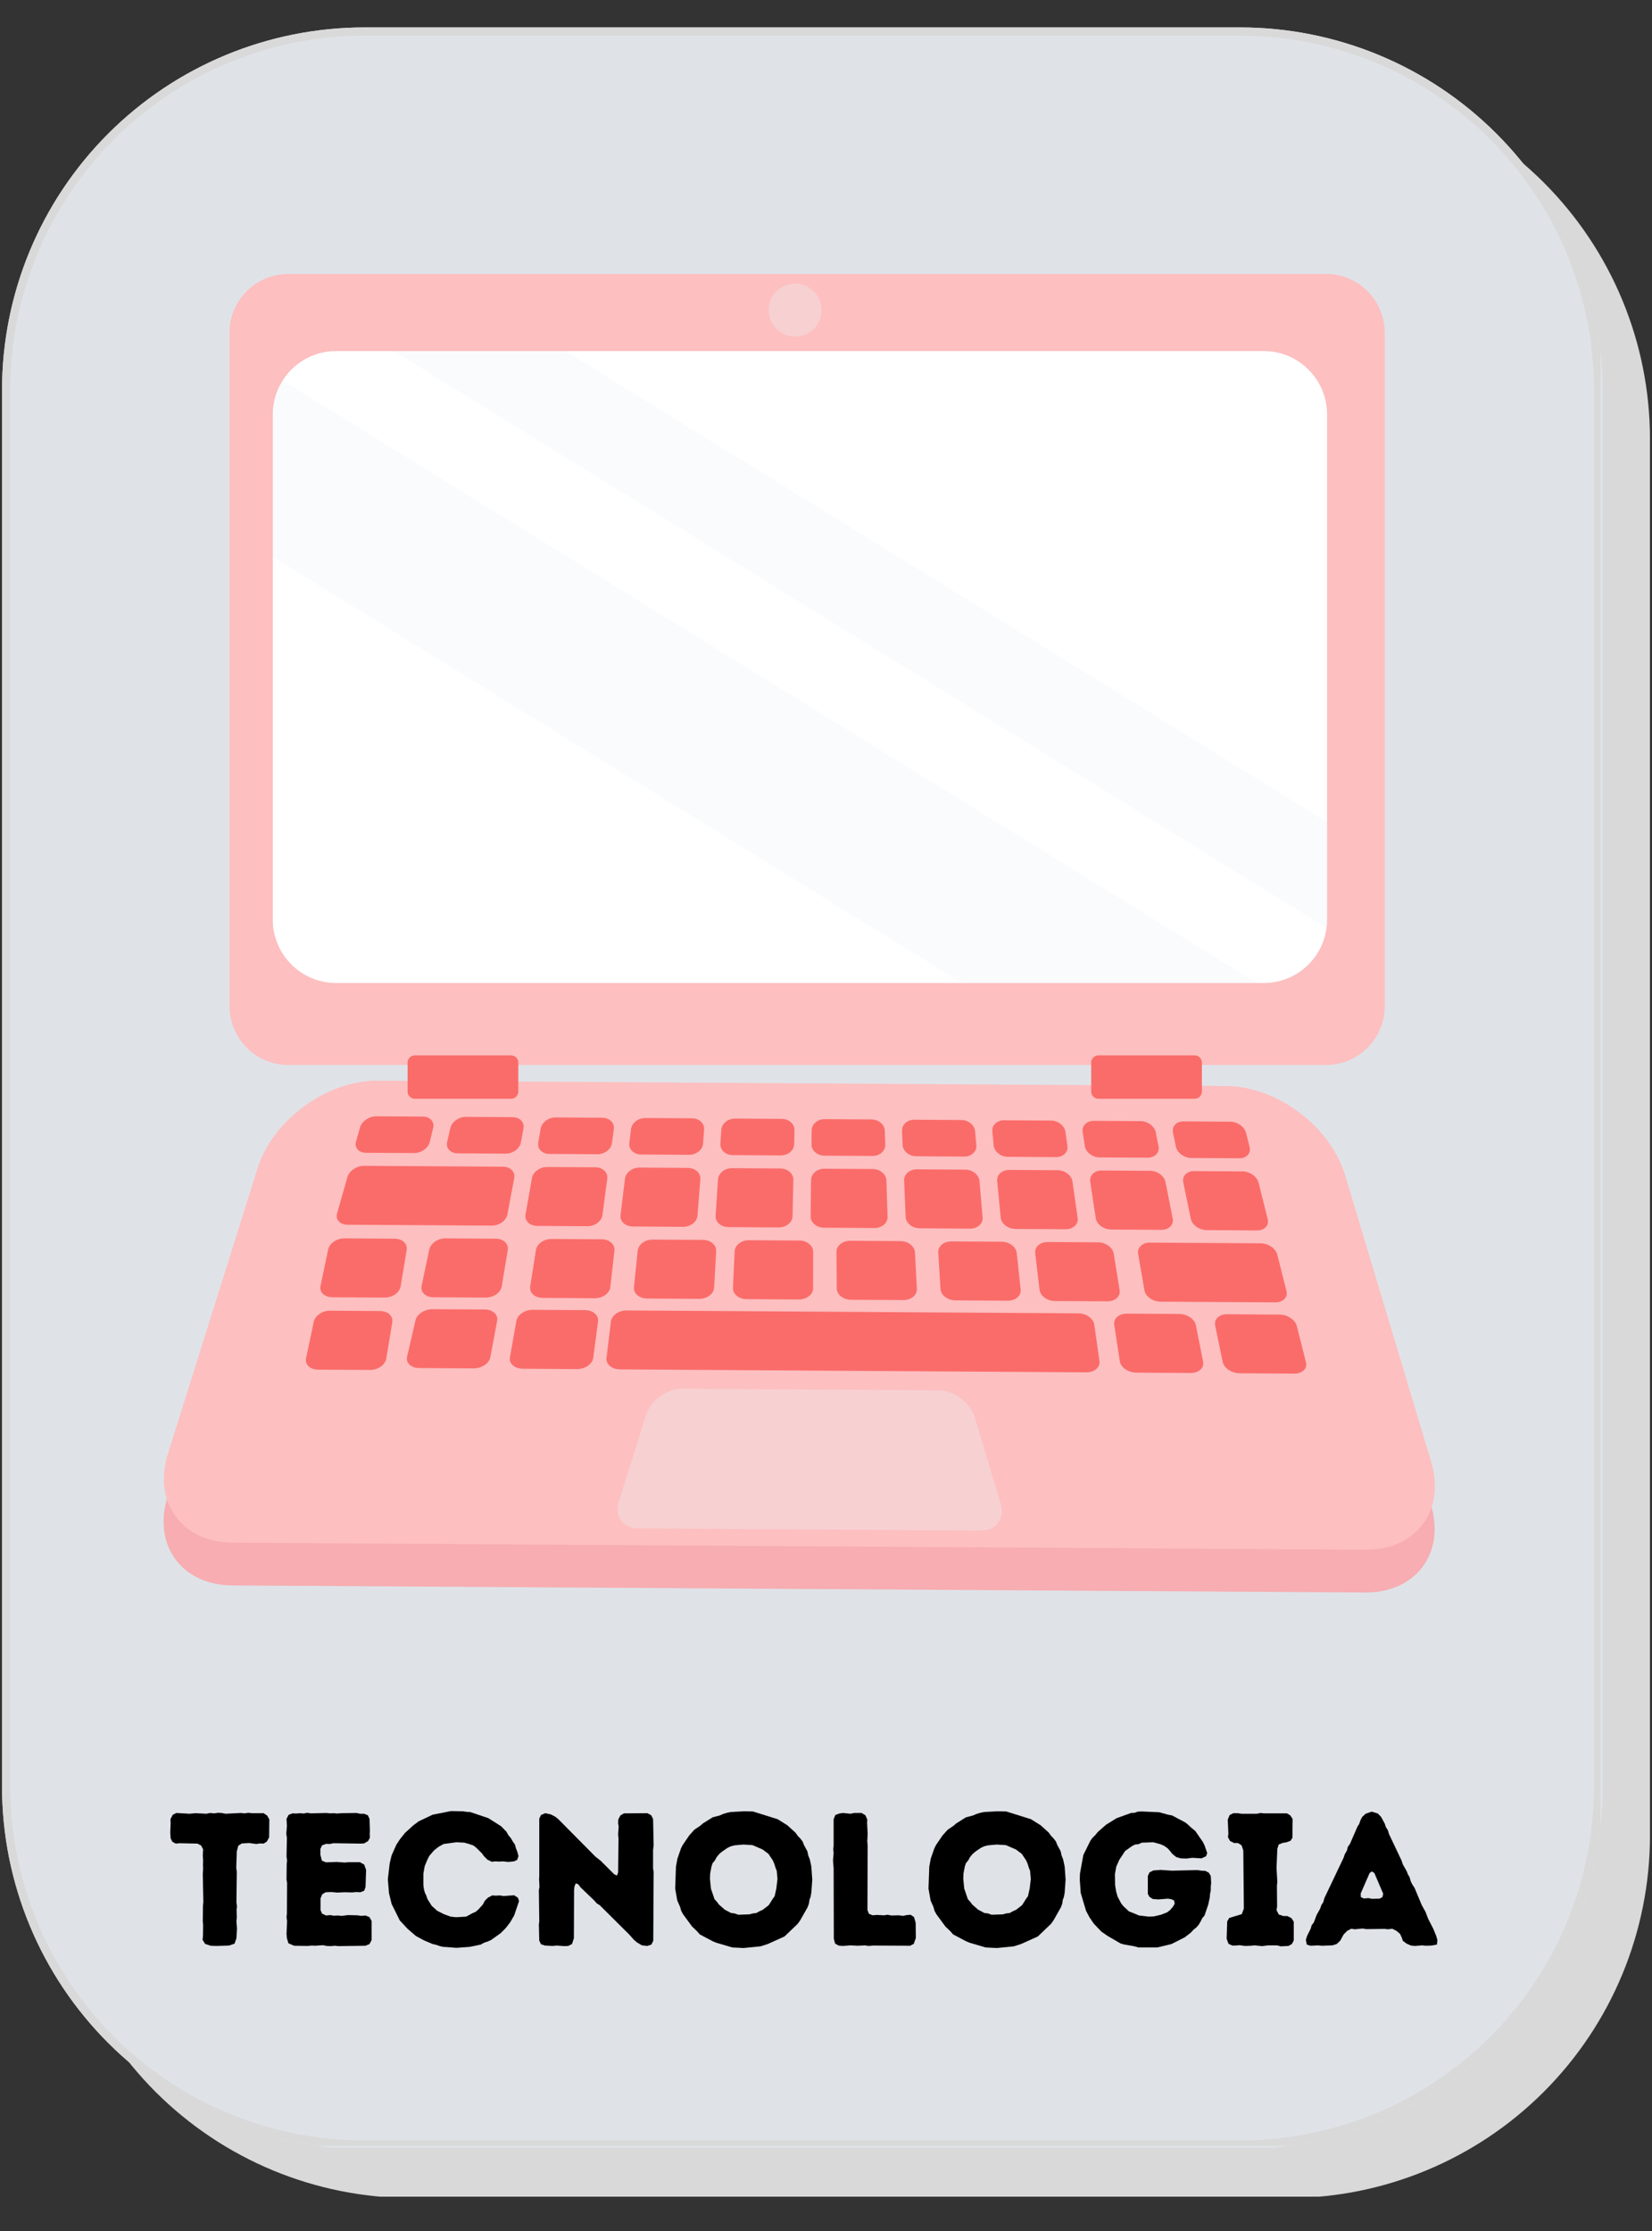 <svg xmlns="http://www.w3.org/2000/svg" xmlns:xlink="http://www.w3.org/1999/xlink" width="200" zoomAndPan="magnify" viewBox="0 0 150 202.5" height="270" preserveAspectRatio="xMidYMid meet" version="1.0"><rect x="0" y="0" width="150" height="202.5" fill="#333333" stroke="none"/><defs><g/><clipPath id="7b06d1f9a6"><path d="M 4.48 6.926 L 149.812 6.926 L 149.812 199.949 L 4.48 199.949 Z M 4.48 6.926 " clip-rule="nonzero"/></clipPath><clipPath id="eb7f721b1c"><path d="M 37.398 6.926 L 116.898 6.926 C 125.629 6.926 134 10.395 140.172 16.566 C 146.348 22.742 149.816 31.113 149.816 39.844 L 149.816 166.594 C 149.816 175.324 146.348 183.695 140.172 189.871 C 134 196.043 125.629 199.512 116.898 199.512 L 37.398 199.512 C 28.668 199.512 20.297 196.043 14.121 189.871 C 7.949 183.695 4.48 175.324 4.48 166.594 L 4.48 39.844 C 4.48 31.113 7.949 22.742 14.121 16.566 C 20.297 10.395 28.668 6.926 37.398 6.926 Z M 37.398 6.926 " clip-rule="nonzero"/></clipPath><clipPath id="79d1383a91"><path d="M 0.184 2.488 L 145.52 2.488 L 145.52 195 L 0.184 195 Z M 0.184 2.488 " clip-rule="nonzero"/></clipPath><clipPath id="13e36ebe8e"><path d="M 33.102 2.488 L 112.602 2.488 C 121.332 2.488 129.703 5.957 135.879 12.133 C 142.051 18.305 145.52 26.676 145.52 35.406 L 145.52 162.156 C 145.52 170.887 142.051 179.262 135.879 185.434 C 129.703 191.605 121.332 195.074 112.602 195.074 L 33.102 195.074 C 24.371 195.074 16 191.605 9.828 185.434 C 3.652 179.262 0.184 170.887 0.184 162.156 L 0.184 35.406 C 0.184 26.676 3.652 18.305 9.828 12.133 C 16 5.957 24.371 2.488 33.102 2.488 Z M 33.102 2.488 " clip-rule="nonzero"/></clipPath><clipPath id="5b8106c240"><path d="M 0.184 2.492 L 145.328 2.492 L 145.328 194.766 L 0.184 194.766 Z M 0.184 2.492 " clip-rule="nonzero"/></clipPath><clipPath id="1e0e72b74b"><path d="M 33.102 2.492 L 112.598 2.492 C 121.328 2.492 129.699 5.957 135.871 12.133 C 142.047 18.305 145.512 26.676 145.512 35.406 L 145.512 162.148 C 145.512 170.879 142.047 179.254 135.871 185.426 C 129.699 191.598 121.328 195.066 112.598 195.066 L 33.102 195.066 C 24.371 195.066 16 191.598 9.824 185.426 C 3.652 179.254 0.184 170.879 0.184 162.148 L 0.184 35.406 C 0.184 26.676 3.652 18.305 9.824 12.133 C 16 5.957 24.371 2.492 33.102 2.492 Z M 33.102 2.492 " clip-rule="nonzero"/></clipPath><clipPath id="eb4dd3670e"><path d="M 14 101 L 131 101 L 131 144.559 L 14 144.559 Z M 14 101 " clip-rule="nonzero"/></clipPath><clipPath id="b9f8ded570"><path d="M 20 24.855 L 126 24.855 L 126 97 L 20 97 Z M 20 24.855 " clip-rule="nonzero"/></clipPath><clipPath id="432230e8fd"><path d="M 24.738 31.711 L 120.59 31.711 L 120.59 88 L 24.738 88 Z M 24.738 31.711 " clip-rule="nonzero"/></clipPath><clipPath id="55b73824e1"><path d="M 30.512 89.223 L 114.754 89.223 C 117.926 89.223 120.496 86.648 120.496 83.473 L 120.496 37.621 C 120.496 34.445 117.926 31.867 114.754 31.867 L 30.512 31.867 C 27.34 31.867 24.77 34.445 24.77 37.621 L 24.77 83.473 C 24.77 86.648 27.34 89.223 30.512 89.223 Z M 30.512 89.223 " clip-rule="nonzero"/></clipPath><clipPath id="a9ef243d3c"><path d="M 24.738 31.711 L 120.59 31.711 L 120.59 89.395 L 24.738 89.395 Z M 24.738 31.711 " clip-rule="nonzero"/></clipPath><clipPath id="1c288da8a6"><path d="M 30.512 89.223 L 114.754 89.223 C 117.926 89.223 120.496 86.648 120.496 83.473 L 120.496 37.621 C 120.496 34.445 117.926 31.867 114.754 31.867 L 30.512 31.867 C 27.34 31.867 24.77 34.445 24.77 37.621 L 24.77 83.473 C 24.77 86.648 27.34 89.223 30.512 89.223 Z M 30.512 89.223 " clip-rule="nonzero"/></clipPath></defs><g clip-path="url(#7b06d1f9a6)"><g clip-path="url(#eb7f721b1c)"><path fill="#d9d9d9" d="M 4.48 6.926 L 149.816 6.926 L 149.816 199.383 L 4.48 199.383 Z M 4.48 6.926 " fill-opacity="1" fill-rule="nonzero"/></g></g><g clip-path="url(#79d1383a91)"><g clip-path="url(#13e36ebe8e)"><path fill="#dfe3e8" d="M 0.184 2.488 L 145.52 2.488 L 145.52 194.945 L 0.184 194.945 Z M 0.184 2.488 " fill-opacity="1" fill-rule="nonzero"/></g></g><g clip-path="url(#5b8106c240)"><g clip-path="url(#1e0e72b74b)"><path stroke-linecap="butt" transform="matrix(0.748, 0, 0, 0.748, 0.185, 2.49)" fill="none" stroke-linejoin="miter" d="M 43.997 0.002 L 150.254 0.002 C 161.923 0.002 173.112 4.633 181.362 12.888 C 189.617 21.138 194.248 32.327 194.248 43.996 L 194.248 213.403 C 194.248 225.072 189.617 236.267 181.362 244.516 C 173.112 252.765 161.923 257.402 150.254 257.402 L 43.997 257.402 C 32.328 257.402 21.139 252.765 12.884 244.516 C 4.635 236.267 -0.002 225.072 -0.002 213.403 L -0.002 43.996 C -0.002 32.327 4.635 21.138 12.884 12.888 C 21.139 4.633 32.328 0.002 43.997 0.002 Z M 43.997 0.002 " stroke="#d9d9d9" stroke-width="2" stroke-opacity="1" stroke-miterlimit="4"/></g></g><g clip-path="url(#eb4dd3670e)"><path fill="#f7adb1" d="M 15.223 135.832 C 13.84 140.242 16.48 143.871 21.094 143.902 L 123.949 144.547 C 128.566 144.578 131.254 140.98 129.922 136.555 L 122.113 110.551 C 120.785 106.125 115.922 102.48 111.309 102.453 L 34.266 101.965 C 29.652 101.938 24.742 105.52 23.359 109.93 Z M 15.223 135.832 " fill-opacity="1" fill-rule="nonzero"/></g><path fill="#fdbfc0" d="M 15.246 131.953 C 13.863 136.363 16.504 139.992 21.117 140.023 L 123.977 140.668 C 128.59 140.699 131.277 137.102 129.949 132.676 L 122.137 106.672 C 120.809 102.246 115.945 98.602 111.332 98.57 L 34.289 98.086 C 29.676 98.059 24.766 101.641 23.383 106.051 Z M 15.246 131.953 " fill-opacity="1" fill-rule="nonzero"/><path fill="#f7d0d2" d="M 56.191 136.285 C 55.77 137.621 56.57 138.719 57.965 138.727 L 89.062 138.922 C 90.457 138.93 91.27 137.844 90.867 136.504 L 88.508 128.645 C 88.105 127.305 86.633 126.203 85.238 126.195 L 61.945 126.047 C 60.551 126.039 59.066 127.121 58.648 128.457 Z M 56.191 136.285 " fill-opacity="1" fill-rule="nonzero"/><path fill="#fa6c6a" d="M 112.531 105.133 L 108.168 105.105 C 107.516 105.102 106.883 104.637 106.77 104.074 L 106.504 102.801 C 106.387 102.238 106.816 101.781 107.457 101.785 L 111.727 101.812 C 112.363 101.816 113.004 102.281 113.145 102.844 L 113.465 104.117 C 113.605 104.68 113.188 105.137 112.531 105.133 Z M 112.531 105.133 " fill-opacity="1" fill-rule="nonzero"/><path fill="#fa6c6a" d="M 104.203 105.078 L 99.844 105.055 C 99.188 105.047 98.582 104.586 98.5 104.023 L 98.305 102.75 C 98.219 102.188 98.672 101.73 99.312 101.734 L 103.578 101.762 C 104.219 101.766 104.832 102.23 104.945 102.789 L 105.195 104.066 C 105.305 104.629 104.859 105.082 104.203 105.078 Z M 104.203 105.078 " fill-opacity="1" fill-rule="nonzero"/><path fill="#fa6c6a" d="M 95.879 105.027 L 91.516 105 C 90.863 104.996 90.281 104.531 90.227 103.973 L 90.102 102.695 C 90.047 102.137 90.527 101.68 91.168 101.684 L 95.434 101.711 C 96.074 101.715 96.664 102.18 96.742 102.738 L 96.922 104.016 C 97.004 104.574 96.531 105.031 95.879 105.027 Z M 95.879 105.027 " fill-opacity="1" fill-rule="nonzero"/><path fill="#fa6c6a" d="M 87.551 104.977 L 83.188 104.949 C 82.535 104.941 81.98 104.48 81.953 103.918 L 81.902 102.645 C 81.875 102.086 82.379 101.629 83.02 101.633 L 87.289 101.66 C 87.926 101.664 88.492 102.125 88.539 102.688 L 88.652 103.961 C 88.699 104.523 88.203 104.98 87.551 104.977 Z M 87.551 104.977 " fill-opacity="1" fill-rule="nonzero"/><path fill="#fa6c6a" d="M 79.223 104.922 L 74.859 104.895 C 74.207 104.891 73.676 104.43 73.684 103.867 L 73.699 102.594 C 73.707 102.035 74.234 101.578 74.875 101.582 L 79.145 101.609 C 79.781 101.613 80.32 102.074 80.34 102.637 L 80.379 103.91 C 80.398 104.469 79.879 104.926 79.223 104.922 Z M 79.223 104.922 " fill-opacity="1" fill-rule="nonzero"/><path fill="#fa6c6a" d="M 70.895 104.871 L 66.531 104.844 C 65.879 104.84 65.375 104.375 65.41 103.816 L 65.496 102.543 C 65.535 101.98 66.09 101.527 66.73 101.531 L 70.996 101.559 C 71.637 101.562 72.148 102.023 72.137 102.582 L 72.109 103.859 C 72.094 104.418 71.551 104.875 70.895 104.871 Z M 70.895 104.871 " fill-opacity="1" fill-rule="nonzero"/><path fill="#fa6c6a" d="M 62.566 104.816 L 58.207 104.789 C 57.551 104.785 57.074 104.324 57.141 103.762 L 57.297 102.488 C 57.363 101.93 57.941 101.477 58.582 101.48 L 62.852 101.504 C 63.492 101.512 63.977 101.973 63.934 102.531 L 63.836 103.805 C 63.793 104.367 63.223 104.82 62.566 104.816 Z M 62.566 104.816 " fill-opacity="1" fill-rule="nonzero"/><path fill="#fa6c6a" d="M 55.566 103.754 C 55.492 104.312 54.895 104.77 54.238 104.766 L 49.879 104.738 C 49.223 104.734 48.77 104.27 48.871 103.711 L 49.094 102.438 C 49.191 101.879 49.797 101.422 50.438 101.426 L 54.703 101.453 C 55.344 101.461 55.809 101.922 55.734 102.48 Z M 55.566 103.754 " fill-opacity="1" fill-rule="nonzero"/><path fill="#fa6c6a" d="M 47.293 103.703 C 47.188 104.262 46.566 104.715 45.914 104.711 L 41.551 104.684 C 40.898 104.68 40.469 104.219 40.598 103.66 L 40.891 102.387 C 41.023 101.828 41.652 101.371 42.293 101.375 L 46.559 101.402 C 47.199 101.406 47.637 101.867 47.531 102.43 Z M 47.293 103.703 " fill-opacity="1" fill-rule="nonzero"/><path fill="#fa6c6a" d="M 39.023 103.648 C 38.887 104.211 38.242 104.664 37.586 104.66 L 33.227 104.633 C 32.57 104.629 32.164 104.168 32.328 103.605 L 32.691 102.336 C 32.852 101.777 33.504 101.32 34.148 101.324 L 38.414 101.352 C 39.055 101.355 39.465 101.816 39.332 102.375 Z M 39.023 103.648 " fill-opacity="1" fill-rule="nonzero"/><path fill="#fa6c6a" d="M 114.125 111.684 L 109.574 111.652 C 108.895 111.652 108.238 111.188 108.125 110.625 L 107.438 107.309 C 107.32 106.746 107.766 106.289 108.426 106.297 L 112.82 106.324 C 113.48 106.328 114.137 106.789 114.277 107.352 L 115.109 110.672 C 115.25 111.23 114.809 111.688 114.125 111.684 Z M 114.125 111.684 " fill-opacity="1" fill-rule="nonzero"/><path fill="#fa6c6a" d="M 105.441 111.629 L 100.891 111.598 C 100.207 111.594 99.578 111.133 99.496 110.57 L 98.988 107.254 C 98.906 106.695 99.375 106.238 100.035 106.242 L 104.43 106.27 C 105.09 106.273 105.719 106.738 105.828 107.297 L 106.48 110.617 C 106.59 111.176 106.121 111.633 105.441 111.629 Z M 105.441 111.629 " fill-opacity="1" fill-rule="nonzero"/><path fill="#fa6c6a" d="M 96.754 111.574 L 92.203 111.547 C 91.523 111.539 90.918 111.078 90.863 110.516 L 90.543 107.203 C 90.488 106.641 90.98 106.184 91.641 106.188 L 96.035 106.219 C 96.695 106.223 97.301 106.684 97.379 107.246 L 97.852 110.562 C 97.93 111.121 97.438 111.578 96.754 111.574 Z M 96.754 111.574 " fill-opacity="1" fill-rule="nonzero"/><path fill="#fa6c6a" d="M 88.066 111.52 L 83.52 111.488 C 82.836 111.484 82.258 111.023 82.234 110.461 L 82.094 107.148 C 82.07 106.59 82.59 106.133 83.25 106.137 L 87.645 106.164 C 88.305 106.168 88.883 106.633 88.934 107.191 L 89.219 110.508 C 89.27 111.066 88.75 111.523 88.066 111.52 Z M 88.066 111.52 " fill-opacity="1" fill-rule="nonzero"/><path fill="#fa6c6a" d="M 79.383 111.465 L 74.832 111.434 C 74.152 111.43 73.598 110.969 73.605 110.41 L 73.645 107.094 C 73.652 106.535 74.195 106.078 74.855 106.082 L 79.254 106.109 C 79.91 106.117 80.465 106.578 80.484 107.141 L 80.59 110.453 C 80.609 111.012 80.066 111.469 79.383 111.465 Z M 79.383 111.465 " fill-opacity="1" fill-rule="nonzero"/><path fill="#fa6c6a" d="M 66.465 106.031 L 70.859 106.059 C 71.52 106.062 72.051 106.527 72.035 107.086 L 71.961 110.398 C 71.949 110.957 71.379 111.414 70.699 111.41 L 66.148 111.379 C 65.465 111.375 64.938 110.914 64.977 110.355 L 65.195 107.043 C 65.234 106.484 65.805 106.027 66.465 106.031 Z M 66.465 106.031 " fill-opacity="1" fill-rule="nonzero"/><path fill="#fa6c6a" d="M 62.465 106.008 C 63.129 106.008 63.629 106.473 63.59 107.031 L 63.332 110.344 C 63.289 110.902 62.695 111.359 62.012 111.355 L 57.461 111.324 C 56.777 111.32 56.277 110.859 56.344 110.301 L 56.746 106.988 C 56.816 106.43 57.41 105.973 58.07 105.977 Z M 62.465 106.008 " fill-opacity="1" fill-rule="nonzero"/><path fill="#fa6c6a" d="M 54.074 105.953 C 54.734 105.957 55.211 106.418 55.137 106.98 L 54.699 110.289 C 54.629 110.848 54.008 111.305 53.328 111.301 L 48.777 111.27 C 48.094 111.266 47.617 110.805 47.715 110.246 L 48.301 106.934 C 48.398 106.375 49.02 105.922 49.68 105.926 Z M 54.074 105.953 " fill-opacity="1" fill-rule="nonzero"/><path fill="#fa6c6a" d="M 45.684 105.898 C 46.34 105.906 46.797 106.367 46.691 106.926 L 46.07 110.234 C 45.965 110.793 45.324 111.25 44.641 111.246 L 31.559 111.164 C 30.875 111.16 30.445 110.699 30.605 110.137 L 31.551 106.828 C 31.711 106.273 32.379 105.816 33.043 105.82 Z M 45.684 105.898 " fill-opacity="1" fill-rule="nonzero"/><path fill="#fa6c6a" d="M 115.777 118.211 L 105.383 118.148 C 104.676 118.145 104.012 117.68 103.914 117.117 L 103.34 113.801 C 103.246 113.242 103.727 112.785 104.414 112.789 L 114.473 112.852 C 115.16 112.855 115.836 113.32 115.977 113.879 L 116.812 117.199 C 116.953 117.762 116.488 118.219 115.777 118.211 Z M 115.777 118.211 " fill-opacity="1" fill-rule="nonzero"/><path fill="#fa6c6a" d="M 94.387 117.062 L 93.996 113.746 C 93.93 113.188 94.438 112.73 95.125 112.734 L 99.711 112.762 C 100.398 112.766 101.035 113.23 101.125 113.789 L 101.66 117.105 C 101.754 117.668 101.246 118.125 100.535 118.117 L 95.797 118.09 C 95.086 118.086 94.449 117.621 94.387 117.062 Z M 94.387 117.062 " fill-opacity="1" fill-rule="nonzero"/><path fill="#fa6c6a" d="M 90.961 112.707 C 91.648 112.711 92.258 113.176 92.32 113.734 L 92.676 117.051 C 92.734 117.613 92.203 118.066 91.492 118.062 L 86.754 118.031 C 86.047 118.027 85.434 117.566 85.398 117.004 L 85.191 113.691 C 85.156 113.129 85.688 112.676 86.375 112.68 Z M 90.961 112.707 " fill-opacity="1" fill-rule="nonzero"/><path fill="#fa6c6a" d="M 81.773 112.652 C 82.461 112.656 83.047 113.121 83.078 113.68 L 83.25 116.996 C 83.281 117.555 82.723 118.012 82.012 118.004 L 77.277 117.977 C 76.566 117.973 75.98 117.508 75.977 116.949 L 75.949 113.637 C 75.941 113.074 76.504 112.621 77.191 112.621 Z M 81.773 112.652 " fill-opacity="1" fill-rule="nonzero"/><path fill="#fa6c6a" d="M 68.004 112.57 L 72.586 112.598 C 73.273 112.602 73.836 113.066 73.832 113.625 L 73.828 116.938 C 73.824 117.496 73.242 117.953 72.531 117.949 L 67.797 117.918 C 67.086 117.914 66.523 117.453 66.551 116.891 L 66.707 113.578 C 66.73 113.02 67.316 112.562 68.004 112.57 Z M 68.004 112.57 " fill-opacity="1" fill-rule="nonzero"/><path fill="#fa6c6a" d="M 59.254 112.516 L 63.836 112.543 C 64.523 112.547 65.062 113.008 65.027 113.57 L 64.84 116.879 C 64.809 117.441 64.199 117.895 63.488 117.891 L 58.754 117.863 C 58.043 117.855 57.508 117.395 57.562 116.836 L 57.902 113.523 C 57.957 112.965 58.566 112.508 59.254 112.516 Z M 59.254 112.516 " fill-opacity="1" fill-rule="nonzero"/><path fill="#fa6c6a" d="M 50.066 112.457 L 54.652 112.484 C 55.34 112.492 55.852 112.953 55.789 113.512 L 55.418 116.824 C 55.355 117.383 54.723 117.84 54.012 117.836 L 49.273 117.805 C 48.562 117.801 48.055 117.336 48.141 116.777 L 48.66 113.469 C 48.746 112.91 49.379 112.453 50.066 112.457 Z M 50.066 112.457 " fill-opacity="1" fill-rule="nonzero"/><path fill="#fa6c6a" d="M 46.105 113.457 L 45.555 116.766 C 45.461 117.328 44.805 117.781 44.094 117.777 L 39.355 117.75 C 38.645 117.742 38.16 117.281 38.281 116.723 L 38.977 113.414 C 39.098 112.852 39.754 112.398 40.445 112.402 L 45.027 112.434 C 45.715 112.438 46.199 112.898 46.105 113.457 Z M 46.105 113.457 " fill-opacity="1" fill-rule="nonzero"/><path fill="#fa6c6a" d="M 36.926 113.457 L 36.375 116.766 C 36.281 117.328 35.625 117.781 34.914 117.777 L 30.18 117.75 C 29.465 117.742 28.98 117.281 29.102 116.723 L 29.797 113.414 C 29.918 112.852 30.574 112.398 31.266 112.402 L 35.848 112.434 C 36.535 112.438 37.02 112.898 36.926 113.457 Z M 36.926 113.457 " fill-opacity="1" fill-rule="nonzero"/><path fill="#fa6c6a" d="M 35.617 120.027 L 35.066 123.336 C 34.969 123.895 34.312 124.348 33.602 124.344 L 28.867 124.316 C 28.156 124.312 27.672 123.848 27.789 123.289 L 28.488 119.98 C 28.605 119.422 29.266 118.965 29.953 118.969 L 34.535 119 C 35.223 119.004 35.711 119.465 35.617 120.027 Z M 35.617 120.027 " fill-opacity="1" fill-rule="nonzero"/><path fill="#fa6c6a" d="M 111.418 119.289 L 116.188 119.32 C 116.902 119.324 117.605 119.789 117.746 120.348 L 118.582 123.668 C 118.723 124.23 118.238 124.684 117.496 124.68 L 112.574 124.648 C 111.836 124.645 111.137 124.184 111.02 123.621 L 110.332 120.301 C 110.215 119.742 110.703 119.285 111.418 119.289 Z M 111.418 119.289 " fill-opacity="1" fill-rule="nonzero"/><path fill="#fa6c6a" d="M 102.316 119.234 L 107.086 119.262 C 107.801 119.27 108.477 119.73 108.586 120.293 L 109.242 123.609 C 109.352 124.172 108.84 124.625 108.102 124.621 L 103.18 124.59 C 102.441 124.586 101.766 124.121 101.68 123.562 L 101.172 120.242 C 101.086 119.684 101.602 119.227 102.316 119.234 Z M 102.316 119.234 " fill-opacity="1" fill-rule="nonzero"/><path fill="#fa6c6a" d="M 56.891 118.945 L 97.914 119.207 C 98.629 119.211 99.277 119.672 99.359 120.234 L 99.832 123.551 C 99.91 124.109 99.371 124.566 98.633 124.562 L 56.289 124.293 C 55.551 124.289 55.004 123.828 55.07 123.266 L 55.469 119.957 C 55.535 119.398 56.176 118.941 56.891 118.945 Z M 56.891 118.945 " fill-opacity="1" fill-rule="nonzero"/><path fill="#fa6c6a" d="M 46.887 119.895 C 46.984 119.336 47.652 118.883 48.363 118.887 L 53.133 118.918 C 53.848 118.922 54.375 119.383 54.301 119.945 L 53.863 123.254 C 53.789 123.816 53.125 124.27 52.383 124.266 L 47.465 124.234 C 46.727 124.227 46.203 123.766 46.301 123.207 Z M 46.887 119.895 " fill-opacity="1" fill-rule="nonzero"/><path fill="#fa6c6a" d="M 37.727 119.84 C 37.855 119.281 38.547 118.828 39.262 118.832 L 44.031 118.859 C 44.746 118.863 45.246 119.328 45.141 119.887 L 44.52 123.195 C 44.418 123.754 43.727 124.211 42.988 124.203 L 38.066 124.172 C 37.328 124.168 36.832 123.707 36.961 123.148 Z M 37.727 119.84 " fill-opacity="1" fill-rule="nonzero"/><g clip-path="url(#b9f8ded570)"><path fill="#fdbfc0" d="M 26.184 96.668 L 120.395 96.668 C 123.348 96.668 125.738 94.27 125.738 91.312 L 125.738 30.219 C 125.738 27.262 123.348 24.863 120.395 24.863 L 26.184 24.863 C 23.23 24.863 20.836 27.262 20.836 30.219 L 20.836 91.312 C 20.836 94.27 23.23 96.668 26.184 96.668 Z M 26.184 96.668 " fill-opacity="1" fill-rule="nonzero"/></g><path fill="#ffffff" d="M 30.512 89.223 L 114.754 89.223 C 117.926 89.223 120.496 86.648 120.496 83.473 L 120.496 37.621 C 120.496 34.445 117.926 31.867 114.754 31.867 L 30.512 31.867 C 27.34 31.867 24.77 34.445 24.77 37.621 L 24.77 83.473 C 24.77 86.648 27.34 89.223 30.512 89.223 Z M 30.512 89.223 " fill-opacity="1" fill-rule="nonzero"/><g clip-path="url(#432230e8fd)"><g clip-path="url(#55b73824e1)"><path fill="#4674b9" d="M 129.301 80.059 L 124.996 87.043 L 12.105 17.25 L 16.41 10.266 Z M 129.301 80.059 " fill-opacity="0.03" fill-rule="nonzero"/></g></g><g clip-path="url(#a9ef243d3c)"><g clip-path="url(#1c288da8a6)"><path fill="#4674b9" d="M 127.719 97.633 L 120.332 109.621 L 7.441 39.828 L 14.828 27.844 Z M 127.719 97.633 " fill-opacity="0.03" fill-rule="nonzero"/></g></g><path fill="#f7d0d2" d="M 74.598 28.148 C 74.598 28.469 74.539 28.773 74.418 29.07 C 74.293 29.363 74.121 29.625 73.895 29.852 C 73.668 30.074 73.41 30.25 73.113 30.371 C 72.82 30.496 72.516 30.555 72.195 30.555 C 71.875 30.555 71.57 30.496 71.273 30.371 C 70.98 30.25 70.719 30.074 70.496 29.852 C 70.27 29.625 70.098 29.363 69.973 29.07 C 69.852 28.773 69.793 28.469 69.793 28.148 C 69.793 27.828 69.852 27.52 69.973 27.227 C 70.098 26.93 70.27 26.672 70.496 26.445 C 70.719 26.219 70.98 26.047 71.273 25.922 C 71.57 25.801 71.875 25.738 72.195 25.738 C 72.516 25.738 72.82 25.801 73.113 25.922 C 73.41 26.047 73.668 26.219 73.895 26.445 C 74.121 26.672 74.293 26.93 74.418 27.227 C 74.539 27.52 74.598 27.828 74.598 28.148 Z M 74.598 28.148 " fill-opacity="1" fill-rule="nonzero"/><path fill="#fa6c6a" d="M 99.734 99.73 L 108.473 99.73 C 108.836 99.73 109.129 99.438 109.129 99.074 L 109.129 96.449 C 109.129 96.086 108.836 95.793 108.473 95.793 L 99.734 95.793 C 99.371 95.793 99.078 96.086 99.078 96.449 L 99.078 99.074 C 99.078 99.438 99.371 99.73 99.734 99.73 Z M 99.734 99.73 " fill-opacity="1" fill-rule="nonzero"/><path fill="#fa6c6a" d="M 37.664 99.73 L 46.406 99.73 C 46.77 99.73 47.062 99.438 47.062 99.074 L 47.062 96.449 C 47.062 96.086 46.77 95.793 46.406 95.793 L 37.664 95.793 C 37.301 95.793 37.008 96.086 37.008 96.449 L 37.008 99.074 C 37.008 99.438 37.301 99.73 37.664 99.73 Z M 37.664 99.73 " fill-opacity="1" fill-rule="nonzero"/><g fill="#000000" fill-opacity="1"><g transform="translate(15.166, 176.592)"><g><path d="M 4.48 0.035 L 5.633 0 L 6.129 -0.172 L 6.301 -0.652 L 6.352 -1.547 L 6.301 -2.199 L 6.336 -2.559 L 6.316 -3.246 L 6.352 -3.555 L 6.301 -3.93 L 6.336 -6.695 L 6.285 -7.055 L 6.336 -8.551 L 6.473 -9.066 L 6.797 -9.27 L 7.469 -9.305 L 8.102 -9.219 L 8.465 -9.27 L 8.773 -9.254 L 9.066 -9.441 L 9.27 -9.82 L 9.289 -11.449 L 9.098 -11.793 L 8.773 -12.016 L 7.707 -12.016 L 7.383 -12.051 L 7.023 -12 L 6.695 -12.035 L 5.305 -11.965 L 4.961 -12.035 L 4.637 -12.051 L 4.273 -12 L 3.898 -12.035 L 3.59 -11.965 L 2.574 -12.016 L 2.043 -11.965 L 0.84 -12.035 L 0.516 -11.863 L 0.309 -11.469 L 0.328 -11.125 L 0.293 -10.266 L 0.328 -9.734 L 0.48 -9.426 L 0.789 -9.254 L 1.133 -9.289 L 2.766 -9.254 L 3.09 -9.082 L 3.277 -8.738 L 3.246 -8.188 L 3.277 -7.707 L 3.262 -7.332 L 3.277 -6.988 L 3.246 -6.508 L 3.297 -3.949 L 3.262 -3.605 L 3.246 -2.215 L 3.277 -1.855 L 3.262 -0.859 L 3.227 -0.531 L 3.449 -0.156 L 3.949 0.016 Z M 4.48 0.035 "/></g></g></g><g fill="#000000" fill-opacity="1"><g transform="translate(24.762, 176.592)"><g><path d="M 5.973 0.051 L 8.43 0.016 L 8.789 -0.137 L 8.98 -0.496 L 8.98 -2.23 L 8.789 -2.574 L 8.43 -2.73 L 8.035 -2.695 L 7.707 -2.746 L 6.832 -2.766 L 6.266 -2.695 L 5.922 -2.73 L 5.547 -2.711 L 5.219 -2.766 L 4.84 -2.73 L 4.48 -2.902 L 4.344 -3.211 L 4.344 -4.293 L 4.496 -4.652 L 4.809 -4.84 L 5.32 -4.859 L 5.871 -4.809 L 6.523 -4.84 L 7.227 -4.824 L 7.57 -4.859 L 7.965 -4.84 L 8.309 -4.98 L 8.43 -5.32 L 8.48 -6.867 L 8.309 -7.348 L 7.914 -7.57 L 6.902 -7.57 L 6.539 -7.535 L 5.82 -7.59 L 4.824 -7.555 L 4.465 -7.707 L 4.328 -8.242 L 4.328 -8.773 L 4.48 -9.098 L 4.859 -9.234 L 5.184 -9.219 L 5.512 -9.289 L 7.965 -9.254 L 8.293 -9.27 L 8.652 -9.477 L 8.824 -9.785 L 8.809 -10.129 L 8.824 -10.473 L 8.789 -11.504 L 8.637 -11.828 L 8.293 -11.965 L 7.93 -11.965 L 7.621 -12.035 L 6.23 -12.016 L 5.855 -11.984 L 5.512 -12.016 L 5.219 -12 L 4.875 -12.035 L 3.469 -12 L 3.125 -12.051 L 2.797 -11.984 L 2.488 -12.016 L 2.145 -11.984 L 1.801 -12 L 1.441 -11.863 L 1.254 -11.504 L 1.289 -10.852 L 1.234 -10.145 L 1.289 -9.77 L 1.254 -8.086 L 1.305 -7.727 L 1.27 -7.398 L 1.254 -5.992 L 1.305 -5.684 L 1.289 -2.902 L 1.254 -2.574 L 1.305 -2.23 L 1.254 -1.047 L 1.289 -0.668 L 1.426 -0.207 L 1.941 0.016 L 3.176 0.035 L 3.555 0 L 3.863 0.016 L 4.566 -0.035 L 4.895 0.035 L 5.289 0.051 L 5.633 0.016 Z M 5.973 0.051 "/></g></g></g><g fill="#000000" fill-opacity="1"><g transform="translate(34.598, 176.592)"><g><path d="M 5.973 0.137 L 6.832 0.207 L 8.035 0.121 L 9.047 -0.086 L 9.355 -0.258 L 9.719 -0.379 L 10.008 -0.516 L 10.852 -1.117 L 11.332 -1.598 L 11.727 -2.113 L 12.086 -2.73 L 12.531 -4.035 L 12.43 -4.344 L 12.086 -4.566 L 11.125 -4.496 L 10.781 -4.551 L 10.438 -4.531 L 10.094 -4.551 L 9.699 -4.344 L 9.426 -4.07 L 9.254 -3.742 L 8.859 -3.297 L 8.582 -3.055 L 8.328 -2.953 L 7.727 -2.625 L 6.816 -2.574 L 6.316 -2.625 L 5.699 -2.852 L 5.098 -3.16 L 4.602 -3.605 L 4.223 -4.207 L 4.102 -4.551 L 3.984 -4.789 L 3.898 -5.098 L 3.844 -5.477 L 3.844 -6.523 L 3.965 -7.211 L 4.223 -7.828 L 4.395 -8.156 L 4.809 -8.637 L 5.219 -8.961 L 5.684 -9.219 L 6.832 -9.375 L 7.57 -9.34 L 8.102 -9.184 L 8.414 -9.066 L 8.652 -8.875 L 9.152 -8.379 L 9.34 -8.121 L 9.664 -7.793 L 10.059 -7.605 L 10.371 -7.641 L 10.73 -7.621 L 11.074 -7.641 L 11.555 -7.59 L 12.07 -7.641 L 12.359 -7.777 L 12.48 -8.121 L 12.379 -8.5 L 12.258 -8.809 L 12.156 -9.168 L 11.965 -9.441 L 11.812 -9.719 L 11.57 -10.008 L 11.383 -10.336 L 10.902 -10.832 L 9.734 -11.57 L 8.086 -12.121 L 7.762 -12.137 L 7.418 -12.188 L 6.352 -12.207 L 4.688 -11.879 L 3.418 -11.277 L 2.918 -10.902 L 2.18 -10.23 L 1.715 -9.648 L 1.391 -9.152 L 0.961 -8.188 L 0.789 -7.484 L 0.617 -6.008 L 0.723 -4.754 L 0.961 -3.777 L 1.699 -2.285 L 2.402 -1.527 L 3.176 -0.859 L 3.914 -0.465 L 4.688 -0.137 L 4.996 -0.07 L 5.34 0.051 L 5.648 0.121 Z M 5.973 0.137 "/></g></g></g><g fill="#000000" fill-opacity="1"><g transform="translate(47.695, 176.592)"><g><path d="M 10.129 -0.293 L 10.594 -0.016 L 11.074 0.035 L 11.449 -0.086 L 11.621 -0.43 L 11.656 -6.695 L 11.605 -6.988 L 11.605 -8.688 L 11.656 -9.098 L 11.605 -11.484 L 11.434 -11.828 L 11.09 -12.016 L 8.961 -12 L 8.637 -11.812 L 8.445 -11.449 L 8.43 -11.09 L 8.48 -10.816 L 8.43 -10.094 L 8.465 -9.719 L 8.43 -6.645 L 8.328 -6.352 L 8.07 -6.473 L 6.852 -7.691 L 6.371 -8.07 L 2.988 -11.484 L 2.73 -11.691 L 2.336 -11.898 L 1.82 -12.016 L 1.426 -11.848 L 1.27 -11.52 L 1.27 -6.316 L 1.254 -6.027 L 1.289 -5.32 L 1.234 -5.031 L 1.27 -2.215 L 1.234 -1.887 L 1.27 -0.445 L 1.426 -0.121 L 1.785 0 L 2.488 0.035 L 2.867 0 L 3.535 0.051 L 3.898 0.035 L 4.242 -0.137 L 4.414 -0.668 L 4.43 -5.012 L 4.465 -5.355 L 4.582 -5.648 L 4.809 -5.562 L 5.031 -5.27 L 6.25 -4.102 L 6.473 -3.844 L 6.766 -3.656 L 9.426 -1.012 L 9.871 -0.516 Z M 10.129 -0.293 "/></g></g></g><g fill="#000000" fill-opacity="1"><g transform="translate(60.637, 176.592)"><g><path d="M 6.883 0.223 L 8.414 0.07 L 9.066 -0.137 L 10.594 -0.824 L 11.793 -1.973 L 12.016 -2.285 L 12.688 -3.469 L 12.809 -3.793 L 12.859 -4.137 L 12.961 -4.414 L 13.031 -4.789 L 13.117 -5.992 L 13.031 -7.176 L 12.895 -7.812 L 12.754 -8.172 L 12.668 -8.566 L 12.359 -9.133 L 12.242 -9.441 L 12.016 -9.734 L 11.812 -9.941 L 11.59 -10.25 L 10.852 -10.918 L 9.973 -11.469 L 7.727 -12.172 L 6.918 -12.188 L 5.719 -12.121 L 5.375 -12.051 L 5.031 -11.949 L 4.723 -11.812 L 4.07 -11.641 L 3.191 -11.09 L 2.953 -10.883 L 2.402 -10.508 L 1.941 -9.992 L 1.355 -9.133 L 1.203 -8.84 L 0.875 -7.898 L 0.738 -7.16 L 0.668 -5.168 L 0.859 -4.086 L 1.117 -3.504 L 1.219 -3.141 L 1.391 -2.832 L 2.199 -1.734 L 2.68 -1.27 L 2.902 -1.012 L 4.07 -0.395 L 4.395 -0.258 L 5.855 0.172 Z M 6.402 -2.797 L 6.059 -2.918 L 5.75 -2.953 L 5.168 -3.262 L 4.637 -3.727 L 4.465 -3.965 L 4.242 -4.207 L 3.914 -5.168 L 3.828 -6.027 L 3.844 -6.539 L 3.965 -7.176 L 4.07 -7.484 L 4.273 -7.727 L 4.43 -8.016 L 4.652 -8.293 L 4.91 -8.516 L 5.406 -8.859 L 5.719 -9.012 L 6.078 -9.098 L 6.867 -9.168 L 7.691 -9.117 L 8.602 -8.723 L 9.133 -8.328 L 9.527 -7.742 L 9.664 -7.434 L 9.77 -7.09 L 9.891 -6.781 L 9.957 -6.043 L 9.855 -5.184 L 9.699 -4.48 L 9.512 -4.223 L 9.355 -3.965 L 9.152 -3.656 L 8.617 -3.246 L 8.309 -3.105 L 8.035 -2.953 L 7.727 -2.918 L 7.398 -2.832 Z M 6.402 -2.797 "/></g></g></g><g fill="#000000" fill-opacity="1"><g transform="translate(74.404, 176.592)"><g><path d="M 1.305 -0.617 L 1.426 -0.172 L 1.75 0 L 2.094 0.035 L 2.816 -0.016 L 3.484 0.016 L 4.137 -0.016 L 4.465 0.035 L 4.84 0 L 8.242 0.016 L 8.566 -0.156 L 8.754 -0.688 L 8.738 -2.078 L 8.582 -2.594 L 8.273 -2.797 L 7.914 -2.766 L 7.59 -2.695 L 7.227 -2.746 L 6.523 -2.73 L 6.18 -2.797 L 5.871 -2.746 L 5.203 -2.781 L 4.84 -2.746 L 4.496 -2.883 L 4.359 -3.227 L 4.379 -9.047 L 4.344 -9.461 L 4.379 -10.145 L 4.328 -11.125 L 4.344 -11.449 L 4.172 -11.828 L 3.828 -12.035 L 3.16 -12.035 L 2.816 -11.965 L 2.129 -12.035 L 1.801 -11.984 L 1.441 -11.848 L 1.289 -11.469 L 1.289 -9.066 L 1.254 -8.738 L 1.289 -8.395 L 1.234 -7.762 L 1.254 -7.383 L 1.289 -7.055 Z M 1.305 -0.617 "/></g></g></g><g fill="#000000" fill-opacity="1"><g transform="translate(83.639, 176.592)"><g><path d="M 6.883 0.223 L 8.414 0.07 L 9.066 -0.137 L 10.594 -0.824 L 11.793 -1.973 L 12.016 -2.285 L 12.688 -3.469 L 12.809 -3.793 L 12.859 -4.137 L 12.961 -4.414 L 13.031 -4.789 L 13.117 -5.992 L 13.031 -7.176 L 12.895 -7.812 L 12.754 -8.172 L 12.668 -8.566 L 12.359 -9.133 L 12.242 -9.441 L 12.016 -9.734 L 11.812 -9.941 L 11.59 -10.25 L 10.852 -10.918 L 9.973 -11.469 L 7.727 -12.172 L 6.918 -12.188 L 5.719 -12.121 L 5.375 -12.051 L 5.031 -11.949 L 4.723 -11.812 L 4.07 -11.641 L 3.191 -11.09 L 2.953 -10.883 L 2.402 -10.508 L 1.941 -9.992 L 1.355 -9.133 L 1.203 -8.84 L 0.875 -7.898 L 0.738 -7.16 L 0.668 -5.168 L 0.859 -4.086 L 1.117 -3.504 L 1.219 -3.141 L 1.391 -2.832 L 2.199 -1.734 L 2.68 -1.27 L 2.902 -1.012 L 4.07 -0.395 L 4.395 -0.258 L 5.855 0.172 Z M 6.402 -2.797 L 6.059 -2.918 L 5.75 -2.953 L 5.168 -3.262 L 4.637 -3.727 L 4.465 -3.965 L 4.242 -4.207 L 3.914 -5.168 L 3.828 -6.027 L 3.844 -6.539 L 3.965 -7.176 L 4.07 -7.484 L 4.273 -7.727 L 4.43 -8.016 L 4.652 -8.293 L 4.91 -8.516 L 5.406 -8.859 L 5.719 -9.012 L 6.078 -9.098 L 6.867 -9.168 L 7.691 -9.117 L 8.602 -8.723 L 9.133 -8.328 L 9.527 -7.742 L 9.664 -7.434 L 9.77 -7.09 L 9.891 -6.781 L 9.957 -6.043 L 9.855 -5.184 L 9.699 -4.48 L 9.512 -4.223 L 9.355 -3.965 L 9.152 -3.656 L 8.617 -3.246 L 8.309 -3.105 L 8.035 -2.953 L 7.727 -2.918 L 7.398 -2.832 Z M 6.402 -2.797 "/></g></g></g><g fill="#000000" fill-opacity="1"><g transform="translate(97.406, 176.592)"><g><path d="M 5.957 0.172 L 7.676 0.172 L 8.961 -0.137 L 10.18 -0.754 L 10.711 -1.168 L 10.969 -1.441 L 11.227 -1.648 L 11.434 -1.887 L 11.605 -2.18 L 11.762 -2.488 L 11.965 -2.73 L 12.309 -3.742 L 12.445 -4.395 L 12.465 -4.688 L 12.531 -4.996 L 12.531 -5.34 L 12.566 -5.664 L 12.531 -6.316 L 12.359 -6.609 L 12.035 -6.781 L 11.676 -6.797 L 11.312 -6.852 L 8.996 -6.797 L 7.965 -6.867 L 7.312 -6.816 L 6.969 -6.645 L 6.816 -6.316 L 6.816 -4.688 L 6.969 -4.414 L 7.277 -4.223 L 7.777 -4.188 L 8.637 -4.258 L 8.945 -4.207 L 9.203 -4.086 L 9.254 -3.793 L 9.082 -3.504 L 8.824 -3.211 L 8.582 -3.023 L 8.016 -2.797 L 7.348 -2.645 L 6.902 -2.625 L 6.027 -2.73 L 5.098 -3.105 L 4.582 -3.59 L 4.395 -3.828 L 4.07 -4.445 L 3.93 -4.945 L 3.844 -5.492 L 3.828 -6.488 L 3.949 -7.16 L 4.223 -7.777 L 4.754 -8.582 L 5.355 -9.012 L 5.648 -9.168 L 5.973 -9.203 L 6.266 -9.34 L 7.312 -9.375 L 7.949 -9.203 L 8.273 -9.066 L 8.602 -8.84 L 8.809 -8.617 L 9.031 -8.328 L 9.391 -8.035 L 9.805 -7.914 L 10.336 -7.898 L 10.852 -7.965 L 11.676 -7.914 L 12.102 -8.102 L 12.207 -8.395 L 11.965 -9.098 L 11.812 -9.406 L 11.125 -10.402 L 10.746 -10.711 L 10.473 -10.969 L 10.215 -11.176 L 9.012 -11.812 L 8.652 -11.879 L 7.844 -12.102 L 6.25 -12.172 L 5.906 -12.156 L 5.613 -12.051 L 5.289 -12.035 L 3.965 -11.555 L 3.023 -10.969 L 2.266 -10.301 L 2.043 -10.027 L 1.785 -9.77 L 1.598 -9.512 L 0.961 -8.223 L 0.652 -6.523 L 0.637 -5.973 L 0.723 -4.773 L 1.203 -3.16 L 1.512 -2.574 L 1.906 -1.992 L 2.594 -1.27 L 3.16 -0.875 L 4.344 -0.188 L 4.637 -0.102 L 5.613 0.07 Z M 5.957 0.172 "/></g></g></g><g fill="#000000" fill-opacity="1"><g transform="translate(110.554, 176.592)"><g><path d="M 5.75 0.07 L 6.438 0.035 L 6.746 -0.137 L 6.918 -0.465 L 6.918 -2.164 L 6.711 -2.488 L 6.336 -2.68 L 5.973 -2.68 L 5.562 -2.816 L 5.355 -3.211 L 5.406 -3.535 L 5.391 -5.426 L 5.426 -5.801 L 5.355 -7.039 L 5.426 -8.773 L 5.547 -9.168 L 5.922 -9.32 L 6.266 -9.375 L 6.625 -9.512 L 6.797 -9.785 L 6.816 -11.484 L 6.609 -11.812 L 6.301 -12 L 4.223 -12 L 3.914 -12.035 L 3.57 -11.965 L 2.164 -11.965 L 1.836 -12.016 L 1.441 -12.016 L 1.098 -11.848 L 0.926 -11.434 L 0.98 -10.164 L 0.945 -9.836 L 1.133 -9.492 L 1.512 -9.305 L 1.855 -9.305 L 2.18 -9.098 L 2.336 -8.637 L 2.387 -3.363 L 2.199 -2.852 L 1.062 -2.508 L 0.875 -2.199 L 0.824 -0.617 L 0.996 -0.156 L 1.34 0 L 1.664 0 L 1.992 -0.035 L 2.488 0.035 L 3.023 0.016 L 3.363 -0.016 L 4.051 0.051 L 4.566 -0.016 L 5.406 -0.016 Z M 5.75 0.07 "/></g></g></g><g fill="#000000" fill-opacity="1"><g transform="translate(118.347, 176.592)"><g><path d="M 10.129 0.035 L 10.781 -0.016 L 11.109 0.016 L 11.641 0 L 12.121 -0.086 L 12.172 -0.496 L 12.051 -0.895 L 11.793 -1.527 L 11.332 -2.422 L 11.09 -3.055 L 10.746 -3.676 L 10.094 -5.234 L 9.922 -5.492 L 9.75 -5.82 L 9.648 -6.199 L 9.492 -6.457 L 9.391 -6.73 L 9.031 -7.363 L 8.91 -7.727 L 7.777 -10.113 L 7.676 -10.457 L 7.484 -10.766 L 7.383 -11.074 L 7.055 -11.676 L 6.766 -11.984 L 6.199 -12.156 L 5.648 -11.965 L 5.34 -11.676 L 5.184 -11.383 L 5.066 -11.039 L 4.91 -10.797 L 4.223 -9.219 L 4.035 -8.961 L 3.949 -8.617 L 3.758 -8.293 L 3.656 -7.984 L 1.906 -4.309 L 1.801 -3.93 L 1.633 -3.676 L 1.512 -3.332 L 1.203 -2.781 L 0.945 -2.094 L 0.754 -1.855 L 0.668 -1.547 L 0.328 -0.859 L 0.223 -0.516 L 0.309 -0.086 L 0.652 0.016 L 1.32 -0.016 L 1.664 0.016 L 2.625 -0.016 L 3.023 -0.137 L 3.348 -0.445 L 3.656 -1.012 L 3.984 -1.34 L 4.344 -1.527 L 4.668 -1.477 L 5.391 -1.547 L 5.699 -1.492 L 7.383 -1.512 L 7.691 -1.477 L 8.07 -1.527 L 8.445 -1.34 L 8.773 -1.062 L 8.926 -0.738 L 9.031 -0.43 L 9.375 -0.172 L 9.77 0 Z M 6.23 -4.242 L 5.887 -4.309 L 5.492 -4.273 L 5.219 -4.395 L 5.203 -4.723 L 6.008 -6.574 L 6.199 -6.73 L 6.438 -6.594 L 7.246 -4.703 L 7.176 -4.395 L 6.918 -4.258 Z M 6.23 -4.242 "/></g></g></g></svg>